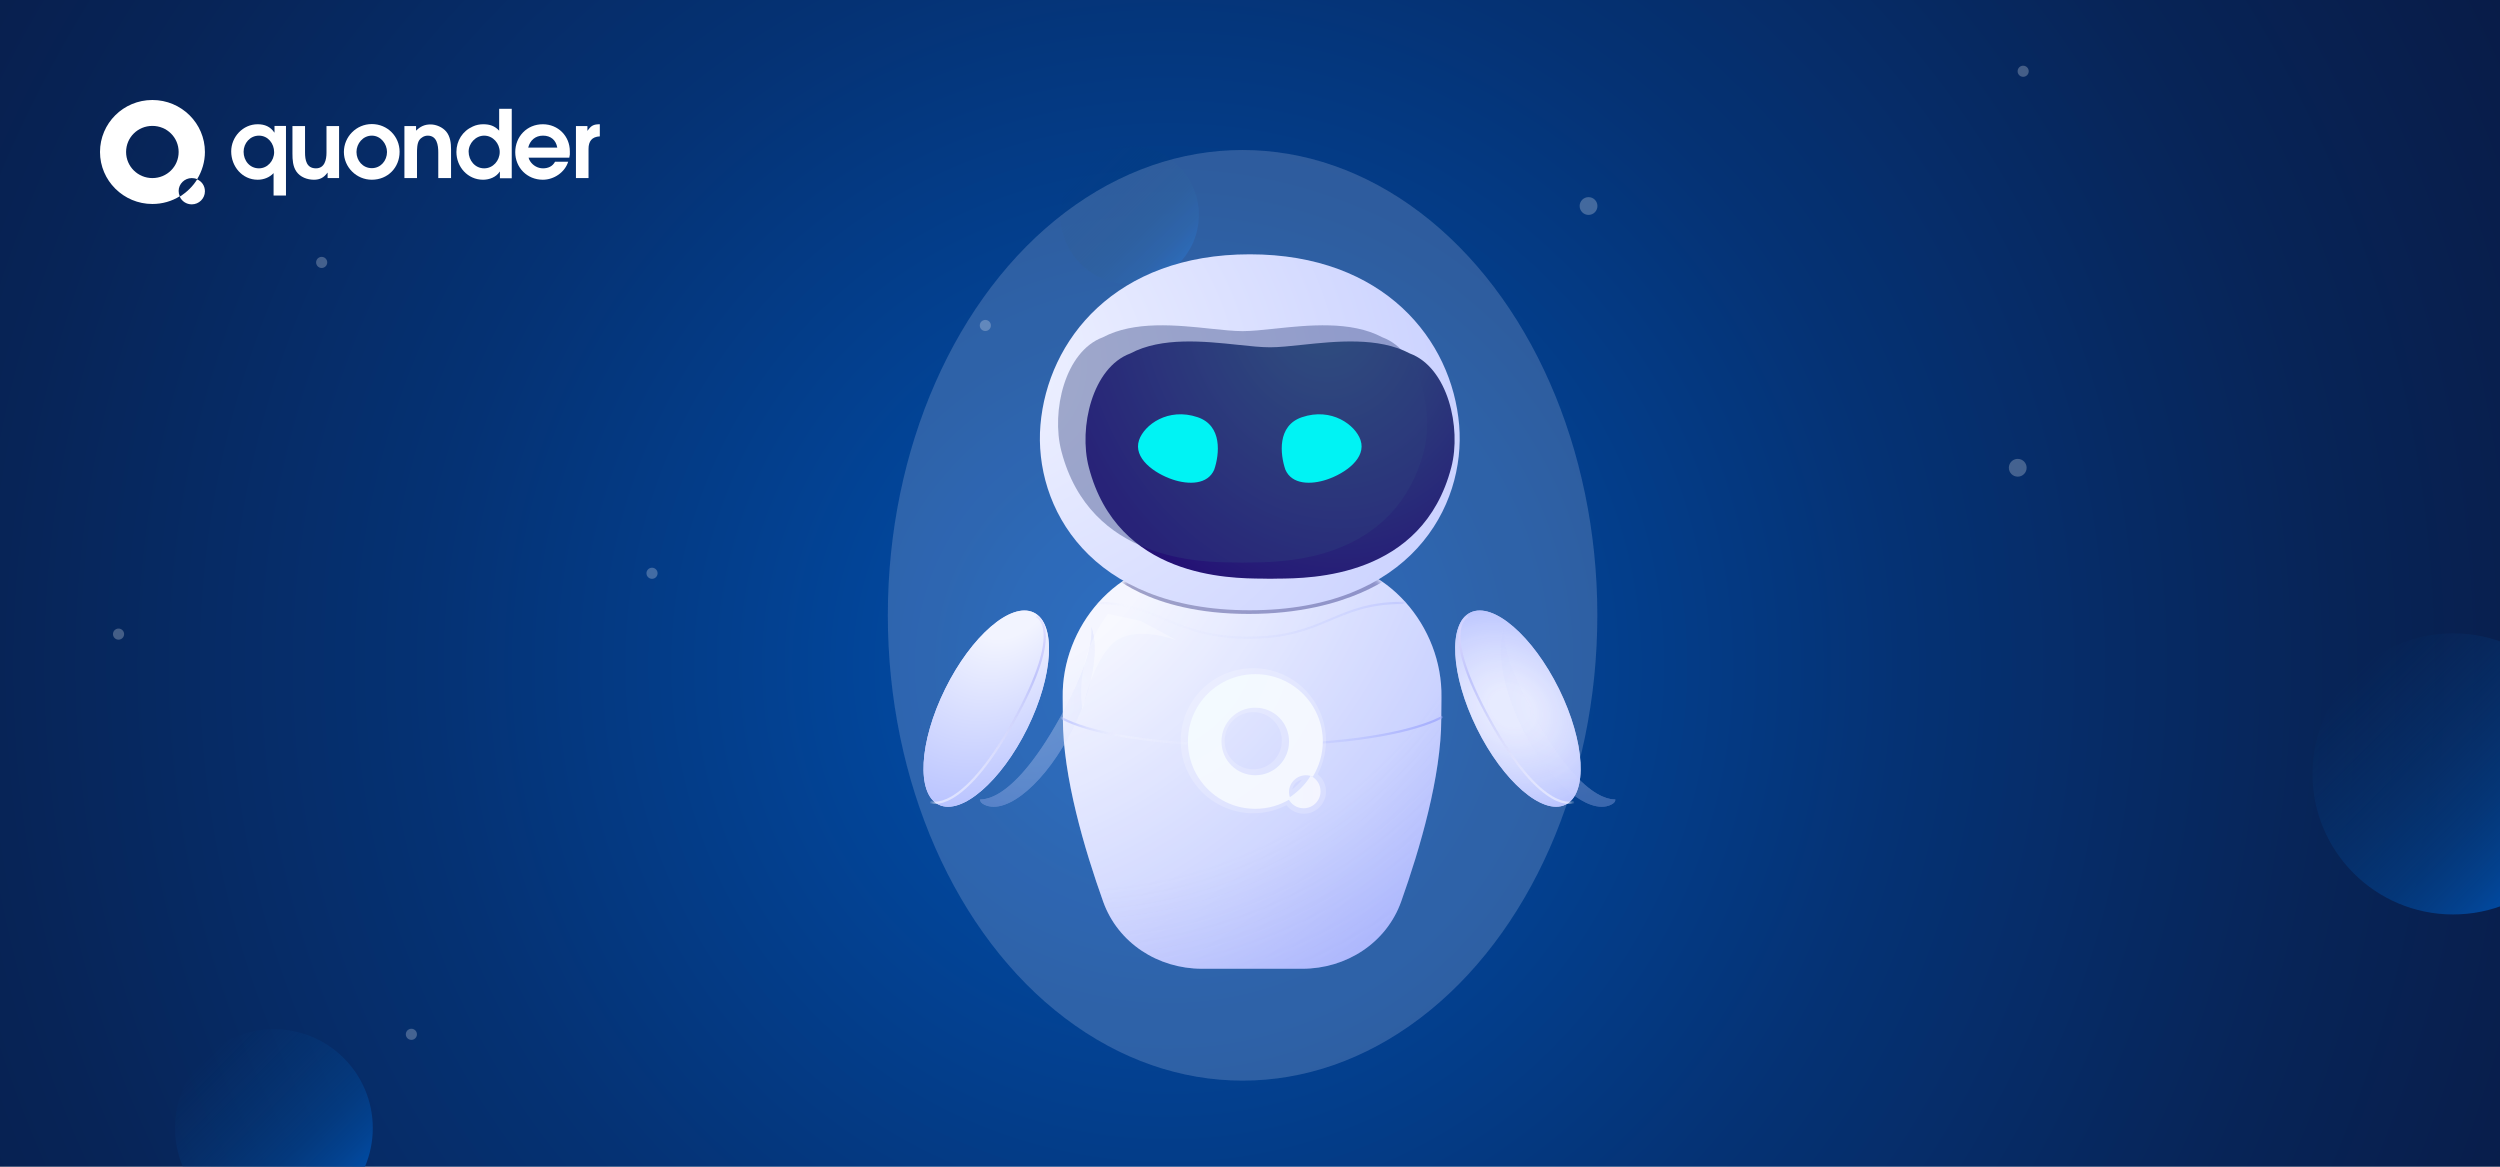 <svg width="600" height="280" viewBox="0 0 600 280" fill="none" xmlns="http://www.w3.org/2000/svg">
<g clip-path="url(#clip0_1232_50660)">
<rect width="600" height="280" fill="#C4C4C4"/>
<path d="M735 -295H-175V615H735V-295Z" fill="url(#paint0_radial_1232_50660)"/>
<path d="M588.734 219.468C607.365 219.468 622.468 204.365 622.468 185.734C622.468 167.103 607.365 152 588.734 152C570.103 152 555 167.103 555 185.734C555 204.365 570.103 219.468 588.734 219.468Z" fill="url(#paint1_linear_1232_50660)"/>
<path d="M65.734 294.468C78.842 294.468 89.468 283.842 89.468 270.734C89.468 257.626 78.842 247 65.734 247C52.626 247 42 257.626 42 270.734C42 283.842 52.626 294.468 65.734 294.468Z" fill="url(#paint2_linear_1232_50660)"/>
<g opacity="0.5">
<path opacity="0.5" d="M485.559 18.436C486.295 18.436 486.892 17.84 486.892 17.104C486.892 16.368 486.295 15.771 485.559 15.771C484.823 15.771 484.227 16.368 484.227 17.104C484.227 17.84 484.823 18.436 485.559 18.436Z" fill="white"/>
<path opacity="0.5" d="M77.2 64.314C77.936 64.314 78.533 63.717 78.533 62.981C78.533 62.245 77.936 61.648 77.2 61.648C76.464 61.648 75.867 62.245 75.867 62.981C75.867 63.717 76.464 64.314 77.2 64.314Z" fill="white"/>
<path opacity="0.5" d="M301.399 152.217C302.135 152.217 302.732 151.621 302.732 150.885C302.732 150.148 302.135 149.552 301.399 149.552C300.663 149.552 300.066 150.148 300.066 150.885C300.066 151.621 300.663 152.217 301.399 152.217Z" fill="white"/>
<path opacity="0.5" d="M98.731 249.569C99.467 249.569 100.064 248.972 100.064 248.236C100.064 247.5 99.467 246.903 98.731 246.903C97.995 246.903 97.398 247.5 97.398 248.236C97.398 248.972 97.995 249.569 98.731 249.569Z" fill="white"/>
<path opacity="0.5" d="M484.257 114.396C485.435 114.396 486.39 113.442 486.39 112.264C486.39 111.086 485.435 110.131 484.257 110.131C483.08 110.131 482.125 111.086 482.125 112.264C482.125 113.442 483.08 114.396 484.257 114.396Z" fill="white"/>
<path opacity="0.5" d="M156.485 138.919C157.221 138.919 157.818 138.322 157.818 137.586C157.818 136.85 157.221 136.253 156.485 136.253C155.749 136.253 155.152 136.85 155.152 137.586C155.152 138.322 155.749 138.919 156.485 138.919Z" fill="white"/>
<path opacity="0.5" d="M236.481 79.448C237.217 79.448 237.814 78.851 237.814 78.115C237.814 77.379 237.217 76.782 236.481 76.782C235.745 76.782 235.148 77.379 235.148 78.115C235.148 78.851 235.745 79.448 236.481 79.448Z" fill="white"/>
<path opacity="0.5" d="M28.45 153.521C29.186 153.521 29.783 152.924 29.783 152.188C29.783 151.452 29.186 150.855 28.45 150.855C27.714 150.855 27.117 151.452 27.117 152.188C27.117 152.924 27.714 153.521 28.45 153.521Z" fill="white"/>
<path opacity="0.5" d="M381.25 51.578C382.427 51.578 383.382 50.623 383.382 49.445C383.382 48.268 382.427 47.313 381.25 47.313C380.072 47.313 379.117 48.268 379.117 49.445C379.117 50.623 380.072 51.578 381.25 51.578Z" fill="white"/>
</g>
<path d="M271.104 68.193C280.28 68.193 287.719 60.755 287.719 51.578C287.719 42.402 280.28 34.963 271.104 34.963C261.927 34.963 254.488 42.402 254.488 51.578C254.488 60.755 261.927 68.193 271.104 68.193Z" fill="url(#paint3_linear_1232_50660)"/>
<g opacity="0.1" filter="url(#filter0_f_1232_50660)">
<ellipse cx="298.218" cy="147.677" rx="85.139" ry="111.673" fill="#EAECFF"/>
</g>
<g opacity="0.1" filter="url(#filter1_f_1232_50660)">
<ellipse cx="298.218" cy="147.677" rx="85.139" ry="111.673" fill="#EAECFF"/>
</g>
<g filter="url(#filter2_ii_1232_50660)">
<path fill-rule="evenodd" clip-rule="evenodd" d="M312.556 233.048H308.956H301.194H300.499H299.982H288.477C277.921 233.048 268.309 226.87 264.757 216.929C260.281 204.406 255.091 186.887 255.091 172.985C255.091 171.245 255.077 169.561 255.05 167.932C254.769 150.891 268.271 135.024 285.315 135.024H295.718C297.358 135.024 298.991 135.174 300.598 135.471C302.204 135.174 303.838 135.024 305.478 135.024H315.699C332.734 135.024 346.229 150.874 345.949 167.907C345.922 169.543 345.907 171.236 345.907 172.985C345.907 186.874 340.748 204.372 336.293 216.893C332.749 226.853 323.127 233.048 312.556 233.048Z" fill="url(#paint4_radial_1232_50660)"/>
<path fill-rule="evenodd" clip-rule="evenodd" d="M312.556 233.048H308.956H301.194H300.499H299.982H288.477C277.921 233.048 268.309 226.87 264.757 216.929C260.281 204.406 255.091 186.887 255.091 172.985C255.091 171.245 255.077 169.561 255.05 167.932C254.769 150.891 268.271 135.024 285.315 135.024H295.718C297.358 135.024 298.991 135.174 300.598 135.471C302.204 135.174 303.838 135.024 305.478 135.024H315.699C332.734 135.024 346.229 150.874 345.949 167.907C345.922 169.543 345.907 171.236 345.907 172.985C345.907 186.874 340.748 204.372 336.293 216.893C332.749 226.853 323.127 233.048 312.556 233.048Z" fill="url(#paint5_radial_1232_50660)" fill-opacity="0.2"/>
</g>
<g filter="url(#filter3_ii_1232_50660)">
<path d="M374.156 165.894C380.443 178.632 381.126 191.073 375.682 193.683C370.237 196.292 360.727 188.082 354.44 175.344C348.152 162.606 347.469 150.164 352.914 147.555C358.358 144.945 367.869 153.156 374.156 165.894Z" fill="#D4DAFF"/>
<path d="M374.156 165.894C380.443 178.632 381.126 191.073 375.682 193.683C370.237 196.292 360.727 188.082 354.44 175.344C348.152 162.606 347.469 150.164 352.914 147.555C358.358 144.945 367.869 153.156 374.156 165.894Z" fill="url(#paint6_radial_1232_50660)"/>
</g>
<g opacity="0.3" filter="url(#filter4_ii_1232_50660)">
<path fill-rule="evenodd" clip-rule="evenodd" d="M350.016 151.081C348.136 156.251 349.686 165.713 354.44 175.344C360.727 188.081 370.237 196.292 375.682 193.683C376.424 193.327 376.747 192.906 376.735 192.414C376.616 192.416 376.487 192.415 376.348 192.408C375.409 192.358 374.049 192.043 372.305 191.014C368.821 188.959 363.795 184.05 357.487 172.668C351.183 161.293 349.782 154.939 349.992 151.402C349.998 151.292 350.006 151.185 350.016 151.081Z" fill="#D4DAFF"/>
<path fill-rule="evenodd" clip-rule="evenodd" d="M350.016 151.081C348.136 156.251 349.686 165.713 354.44 175.344C360.727 188.081 370.237 196.292 375.682 193.683C376.424 193.327 376.747 192.906 376.735 192.414C376.616 192.416 376.487 192.415 376.348 192.408C375.409 192.358 374.049 192.043 372.305 191.014C368.821 188.959 363.795 184.05 357.487 172.668C351.183 161.293 349.782 154.939 349.992 151.402C349.998 151.292 350.006 151.185 350.016 151.081Z" fill="url(#paint7_radial_1232_50660)"/>
</g>
<mask id="mask0_1232_50660" style="mask-type:alpha" maskUnits="userSpaceOnUse" x="349" y="147" width="31" height="48">
<path d="M374.156 165.894C380.443 178.632 381.126 191.073 375.682 193.683C370.237 196.292 360.727 188.082 354.44 175.344C348.152 162.606 347.469 150.164 352.914 147.555C358.358 144.945 367.869 153.156 374.156 165.894Z" fill="#D4DAFF"/>
<path d="M374.156 165.894C380.443 178.632 381.126 191.073 375.682 193.683C370.237 196.292 360.727 188.082 354.44 175.344C348.152 162.606 347.469 150.164 352.914 147.555C358.358 144.945 367.869 153.156 374.156 165.894Z" fill="url(#paint8_radial_1232_50660)"/>
</mask>
<g mask="url(#mask0_1232_50660)">
<g filter="url(#filter5_i_1232_50660)">
<path d="M352.25 147.345C352.25 147.345 345.131 149.81 357.727 172.536C370.322 195.262 377.715 191.976 377.715 191.976" stroke="url(#paint9_linear_1232_50660)" stroke-width="0.548"/>
</g>
</g>
<g filter="url(#filter6_ii_1232_50660)">
<path d="M226.844 165.894C220.557 178.632 219.874 191.073 225.318 193.683C230.763 196.292 240.273 188.082 246.56 175.344C252.848 162.606 253.531 150.164 248.086 147.555C242.642 144.945 233.131 153.156 226.844 165.894Z" fill="#D4DAFF"/>
<path d="M226.844 165.894C220.557 178.632 219.874 191.073 225.318 193.683C230.763 196.292 240.273 188.082 246.56 175.344C252.848 162.606 253.531 150.164 248.086 147.555C242.642 144.945 233.131 153.156 226.844 165.894Z" fill="url(#paint10_radial_1232_50660)"/>
</g>
<g opacity="0.3" filter="url(#filter7_ii_1232_50660)">
<path fill-rule="evenodd" clip-rule="evenodd" d="M250.984 151.081C252.864 156.251 251.314 165.713 246.56 175.344C240.273 188.081 230.763 196.292 225.318 193.683C224.576 193.327 224.253 192.906 224.265 192.414C224.384 192.416 224.513 192.415 224.652 192.408C225.591 192.358 226.951 192.043 228.695 191.014C232.179 188.959 237.205 184.05 243.513 172.668C249.817 161.293 251.218 154.939 251.008 151.402C251.002 151.292 250.994 151.185 250.984 151.081Z" fill="#D4DAFF"/>
<path fill-rule="evenodd" clip-rule="evenodd" d="M250.984 151.081C252.864 156.251 251.314 165.713 246.56 175.344C240.273 188.081 230.763 196.292 225.318 193.683C224.576 193.327 224.253 192.906 224.265 192.414C224.384 192.416 224.513 192.415 224.652 192.408C225.591 192.358 226.951 192.043 228.695 191.014C232.179 188.959 237.205 184.05 243.513 172.668C249.817 161.293 251.218 154.939 251.008 151.402C251.002 151.292 250.994 151.185 250.984 151.081Z" fill="url(#paint11_radial_1232_50660)"/>
</g>
<mask id="mask1_1232_50660" style="mask-type:alpha" maskUnits="userSpaceOnUse" x="221" y="147" width="31" height="48">
<path d="M226.844 165.894C220.557 178.632 219.874 191.073 225.318 193.683C230.763 196.292 240.273 188.082 246.56 175.344C252.848 162.606 253.531 150.164 248.086 147.555C242.642 144.945 233.131 153.156 226.844 165.894Z" fill="#D4DAFF"/>
<path d="M226.844 165.894C220.557 178.632 219.874 191.073 225.318 193.683C230.763 196.292 240.273 188.082 246.56 175.344C252.848 162.606 253.531 150.164 248.086 147.555C242.642 144.945 233.131 153.156 226.844 165.894Z" fill="url(#paint12_radial_1232_50660)"/>
</mask>
<g mask="url(#mask1_1232_50660)">
<g filter="url(#filter8_i_1232_50660)">
<path d="M248.75 147.345C248.75 147.345 255.869 149.81 243.273 172.536C230.678 195.262 223.285 191.976 223.285 191.976" stroke="url(#paint13_linear_1232_50660)" stroke-width="0.548"/>
</g>
</g>
<mask id="mask2_1232_50660" style="mask-type:alpha" maskUnits="userSpaceOnUse" x="255" y="135" width="91" height="99">
<path fill-rule="evenodd" clip-rule="evenodd" d="M312.556 233.048H308.956H301.194H300.499H299.982H288.477C277.921 233.048 268.309 226.87 264.756 216.929C260.281 204.406 255.091 186.887 255.091 172.985C255.091 171.245 255.077 169.561 255.05 167.932C254.769 150.891 268.271 135.024 285.315 135.024H295.718C297.358 135.024 298.991 135.174 300.598 135.471C302.204 135.174 303.838 135.024 305.478 135.024H315.699C332.734 135.024 346.229 150.874 345.949 167.907C345.922 169.543 345.907 171.236 345.907 172.985C345.907 186.874 340.748 204.372 336.293 216.893C332.749 226.853 323.127 233.048 312.556 233.048Z" fill="url(#paint14_radial_1232_50660)"/>
<path fill-rule="evenodd" clip-rule="evenodd" d="M312.556 233.048H308.956H301.194H300.499H299.982H288.477C277.921 233.048 268.309 226.87 264.756 216.929C260.281 204.406 255.091 186.887 255.091 172.985C255.091 171.245 255.077 169.561 255.05 167.932C254.769 150.891 268.271 135.024 285.315 135.024H295.718C297.358 135.024 298.991 135.174 300.598 135.471C302.204 135.174 303.838 135.024 305.478 135.024H315.699C332.734 135.024 346.229 150.874 345.949 167.907C345.922 169.543 345.907 171.236 345.907 172.985C345.907 186.874 340.748 204.372 336.293 216.893C332.749 226.853 323.127 233.048 312.556 233.048Z" fill="url(#paint15_radial_1232_50660)" fill-opacity="0.2"/>
</mask>
<g mask="url(#mask2_1232_50660)">
<g opacity="0.3" filter="url(#filter9_f_1232_50660)">
<path d="M259.827 170.276C259.827 170.276 257.286 158.934 265.887 147.331L273.668 148.988L282.443 153.681C282.443 153.681 272.195 149.722 267.093 154.415C261.991 159.108 259.827 170.276 259.827 170.276Z" fill="white"/>
</g>
<g opacity="0.5" filter="url(#filter10_i_1232_50660)">
<path fill-rule="evenodd" clip-rule="evenodd" d="M346.387 140.958C346.387 140.958 346.387 140.958 346.237 140.729C346.086 140.5 346.086 140.5 346.086 140.5L346.086 140.5L346.081 140.503C346.077 140.506 346.07 140.51 346.061 140.516C346.042 140.528 346.013 140.546 345.972 140.57C345.891 140.618 345.765 140.689 345.591 140.781C345.244 140.964 344.704 141.228 343.941 141.546C342.415 142.181 339.999 143.033 336.452 143.885C320.409 143.873 317.744 152.229 299.689 152.229C281.634 152.229 277.773 143.886 263.476 143.886C260.067 143.034 257.789 142.183 256.368 141.548C255.657 141.231 255.161 140.968 254.844 140.786C254.686 140.695 254.572 140.624 254.499 140.576C254.463 140.553 254.437 140.535 254.42 140.523C254.412 140.518 254.406 140.513 254.403 140.511L254.399 140.508C254.399 140.508 254.399 140.508 254.237 140.729C254.075 140.949 254.075 140.95 254.075 140.95L254.076 140.95L254.078 140.952L254.085 140.957C254.09 140.961 254.098 140.966 254.109 140.974C254.13 140.988 254.16 141.009 254.201 141.035C254.282 141.088 254.404 141.164 254.571 141.26C254.904 141.452 255.418 141.724 256.144 142.048C257.598 142.697 259.907 143.558 263.343 144.417C277.693 144.431 281.601 152.777 299.689 152.777C317.777 152.777 320.487 144.418 336.58 144.418C340.153 143.559 342.597 142.699 344.152 142.051C344.929 141.727 345.484 141.456 345.847 141.265C346.028 141.17 346.161 141.094 346.25 141.042C346.295 141.015 346.328 140.995 346.351 140.981C346.362 140.974 346.371 140.968 346.377 140.964L346.384 140.96L346.386 140.958L346.387 140.958Z" fill="url(#paint16_linear_1232_50660)"/>
</g>
<g filter="url(#filter11_i_1232_50660)">
<path fill-rule="evenodd" clip-rule="evenodd" d="M291.189 177.877C277.969 177.441 269.154 176.018 263.475 174.598C260.066 173.746 257.788 172.895 256.367 172.26C255.656 171.943 255.16 171.68 254.843 171.498C254.685 171.407 254.571 171.336 254.499 171.288C254.462 171.265 254.436 171.247 254.42 171.235L254.402 171.223L254.398 171.22C254.398 171.22 254.398 171.22 254.236 171.441C254.074 171.661 254.074 171.662 254.074 171.662L254.075 171.662L254.077 171.664L254.084 171.669L254.108 171.686C254.129 171.7 254.159 171.721 254.2 171.747C254.281 171.8 254.403 171.876 254.57 171.972C254.904 172.164 255.417 172.436 256.144 172.76C257.597 173.409 259.906 174.27 263.342 175.129C269.068 176.561 277.929 177.988 291.189 178.425V177.877ZM310.903 178.321C322.776 177.792 331.037 176.462 336.58 175.13C340.152 174.271 342.596 173.411 344.151 172.763C344.928 172.439 345.483 172.168 345.846 171.977C346.027 171.882 346.16 171.806 346.249 171.754C346.294 171.727 346.327 171.707 346.35 171.693L346.376 171.676L346.383 171.672L346.385 171.67L346.386 171.67C346.386 171.67 346.386 171.67 346.236 171.441C346.085 171.212 346.086 171.212 346.086 171.212L346.085 171.212L346.081 171.215L346.06 171.228C346.041 171.24 346.012 171.258 345.971 171.282C345.89 171.33 345.764 171.401 345.591 171.493C345.243 171.676 344.703 171.94 343.94 172.258C342.415 172.893 339.998 173.745 336.452 174.597C330.951 175.919 322.733 177.244 310.903 177.773V178.321Z" fill="url(#paint17_linear_1232_50660)"/>
</g>
<g opacity="0.4" filter="url(#filter12_f_1232_50660)">
<path d="M269.286 133.929H331.167L335.274 137.214C335.274 137.214 324.048 147.345 299.679 147.345C275.31 147.345 266 137.214 266 137.214L269.286 133.929Z" fill="#1E2178"/>
</g>
</g>
<g opacity="0.2" filter="url(#filter13_f_1232_50660)">
<g filter="url(#filter14_i_1232_50660)">
<path d="M312.937 185.028C313.508 185.028 314.079 185.142 314.593 185.371C316.078 182.915 316.991 180.003 316.991 176.92C316.991 168.013 309.74 160.762 300.776 160.762C291.811 160.762 284.617 168.013 284.617 176.92C284.617 185.827 291.869 193.079 300.776 193.079C303.859 193.079 306.771 192.222 309.226 190.681C308.998 190.167 308.884 189.596 308.884 189.025C308.884 186.855 310.711 185.028 312.937 185.028ZM300.776 185.028C296.322 185.028 292.668 181.431 292.668 176.92C292.668 172.41 296.265 168.812 300.776 168.812C305.286 168.812 308.884 172.41 308.884 176.92C308.884 181.431 305.286 185.028 300.776 185.028Z" stroke="white" stroke-width="2.497" stroke-linecap="round" stroke-linejoin="round"/>
</g>
<g filter="url(#filter15_i_1232_50660)">
<path d="M314.594 185.428C313.28 187.597 311.396 189.425 309.227 190.795C309.855 192.222 311.282 193.193 312.938 193.193C315.165 193.193 316.992 191.366 316.992 189.139C316.992 187.426 316.021 186.056 314.594 185.428Z" stroke="white" stroke-width="2.497" stroke-linecap="round" stroke-linejoin="round"/>
</g>
</g>
<g filter="url(#filter16_d_1232_50660)">
<g filter="url(#filter17_i_1232_50660)">
<path d="M312.875 184.967C313.446 184.967 314.017 185.082 314.531 185.31C316.015 182.855 316.929 179.943 316.929 176.86C316.929 167.953 309.677 160.701 300.713 160.701C291.749 160.701 284.555 167.953 284.555 176.86C284.555 185.767 291.806 193.018 300.713 193.018C303.796 193.018 306.708 192.162 309.164 190.62C308.935 190.106 308.821 189.535 308.821 188.964C308.821 186.795 310.648 184.967 312.875 184.967ZM300.713 184.967C296.26 184.967 292.605 181.37 292.605 176.86C292.605 172.349 296.203 168.752 300.713 168.752C305.224 168.752 308.821 172.349 308.821 176.86C308.821 181.37 305.224 184.967 300.713 184.967Z" fill="url(#paint18_radial_1232_50660)"/>
</g>
<g filter="url(#filter18_i_1232_50660)">
<path d="M314.531 185.367C313.218 187.537 311.334 189.364 309.164 190.734C309.792 192.162 311.22 193.132 312.875 193.132C315.102 193.132 316.929 191.305 316.929 189.079C316.929 187.366 315.959 185.995 314.531 185.367Z" fill="url(#paint19_radial_1232_50660)"/>
</g>
</g>
<g filter="url(#filter19_i_1232_50660)">
<path fill-rule="evenodd" clip-rule="evenodd" d="M299.951 145.429C261.398 145.429 248.065 120.512 249.703 100.99C251.417 80.567 267.697 60 299.951 60L299.951 100.99L299.951 60C332.206 60 348.485 80.567 350.199 100.99C351.838 120.512 338.504 145.429 299.951 145.429Z" fill="url(#paint20_radial_1232_50660)"/>
</g>
<g filter="url(#filter20_iii_1232_50660)">
<path fill-rule="evenodd" clip-rule="evenodd" d="M292.216 78.883C295.131 79.193 297.765 79.472 299.889 79.472C302.012 79.472 304.646 79.193 307.561 78.883C315.648 78.026 325.898 76.938 333.425 80.949C342.553 84.325 345.865 98.752 343.39 108.262C336.488 134.775 309.703 134.942 301.614 134.992C300.871 134.997 300.286 135.001 299.889 135.024C299.491 135.001 298.906 134.997 298.163 134.992C290.074 134.942 263.289 134.775 256.388 108.262C253.912 98.752 257.224 84.325 266.353 80.949C273.879 76.938 284.13 78.026 292.216 78.883Z" fill="url(#paint21_radial_1232_50660)"/>
</g>
<g style="mix-blend-mode:hard-light" opacity="0.4" filter="url(#filter21_ii_1232_50660)">
<path fill-rule="evenodd" clip-rule="evenodd" d="M292.216 78.883C295.131 79.193 297.765 79.472 299.889 79.472C302.012 79.472 304.646 79.193 307.561 78.883C315.648 78.026 325.898 76.938 333.425 80.949C342.553 84.325 345.865 98.752 343.39 108.262C336.488 134.775 309.703 134.942 301.614 134.992C300.871 134.997 300.286 135.001 299.889 135.024C299.491 135.001 298.906 134.997 298.163 134.992C290.074 134.942 263.289 134.775 256.388 108.262C253.912 98.752 257.224 84.325 266.353 80.949C273.879 76.938 284.13 78.026 292.216 78.883Z" fill="#2D3F7D"/>
</g>
<g filter="url(#filter22_d_1232_50660)">
<path d="M308.48 112.694C310.029 116.336 314.638 116.38 318.477 115.082C322.885 113.592 327.989 109.944 326.53 105.63C325.294 101.978 319.578 97.727 312.469 100.13C306.47 102.159 307.244 109.042 308.48 112.694Z" fill="#00F3F4"/>
</g>
<g filter="url(#filter23_d_1232_50660)">
<path d="M291.423 112.694C289.874 116.336 285.264 116.38 281.425 115.082C277.017 113.592 271.914 109.944 273.373 105.63C274.608 101.978 280.325 97.727 287.434 100.13C293.432 102.159 292.658 109.042 291.423 112.694Z" fill="#00F3F4"/>
</g>
<g clip-path="url(#clip1_1232_50660)">
<path d="M65.659 46.927V41.548C64.681 42.606 63.26 43.136 61.839 43.136C58.109 43.136 55.488 39.917 55.488 36.345C55.488 32.862 58.286 29.82 61.839 29.82C63.527 29.82 64.903 30.393 65.836 31.804H65.881V30.217H68.634V46.927H65.659ZM62.15 32.553C60.018 32.553 58.464 34.361 58.464 36.434C58.464 38.55 59.929 40.402 62.15 40.402C64.237 40.402 65.792 38.55 65.792 36.522C65.792 34.45 64.326 32.553 62.15 32.553Z" fill="white"/>
<path d="M78.626 42.739V41.46H78.581C77.737 42.606 76.805 43.136 75.339 43.136C73.74 43.136 72.053 42.518 71.12 41.151C70.276 39.917 70.188 38.33 70.188 36.874V30.261H73.207V36.61C73.207 38.418 73.563 40.402 75.828 40.402C77.915 40.402 78.359 38.33 78.359 36.654V30.261H81.379V42.739H78.626Z" fill="white"/>
<path d="M89.241 43.135C85.555 43.135 82.535 40.137 82.535 36.477C82.535 32.818 85.511 29.775 89.241 29.775C92.972 29.775 95.903 32.73 95.903 36.433C95.903 40.225 93.061 43.135 89.241 43.135ZM89.241 32.553C87.109 32.553 85.555 34.449 85.555 36.477C85.555 38.55 87.065 40.357 89.241 40.357C91.373 40.357 92.883 38.55 92.883 36.477C92.883 34.537 91.373 32.553 89.241 32.553Z" fill="white"/>
<path d="M105.186 42.739V36.566C105.186 34.847 104.875 32.554 102.654 32.554C101.855 32.554 101.056 32.995 100.612 33.656C100.079 34.45 100.079 35.861 100.079 36.787V42.739H97.059V30.261H99.856V31.363C100.834 30.393 101.855 29.864 103.321 29.864C104.697 29.864 106.207 30.526 107.096 31.584C108.073 32.774 108.25 34.362 108.25 35.817V42.739H105.186Z" fill="white"/>
<path d="M119.976 42.739V41.196H119.931C119.088 42.518 117.444 43.136 115.934 43.136C112.248 43.136 109.539 40.049 109.539 36.478C109.539 33.788 111.005 31.451 113.492 30.349C114.247 29.996 115.091 29.82 115.979 29.82C117.533 29.82 118.732 30.217 119.798 31.363V26.116H122.818V42.783H119.976V42.739ZM116.201 32.554C114.158 32.554 112.47 34.406 112.47 36.39C112.47 38.462 113.98 40.402 116.201 40.402C118.333 40.402 119.931 38.55 119.931 36.478C119.931 34.45 118.333 32.554 116.201 32.554Z" fill="white"/>
<path d="M136.628 37.844H126.858C126.947 38.197 127.08 38.462 127.258 38.726C127.924 39.74 129.078 40.402 130.322 40.402C131.565 40.402 132.631 39.917 133.209 38.815H136.362C135.563 41.372 132.942 43.136 130.278 43.136C126.503 43.136 123.66 40.225 123.66 36.522C123.66 32.774 126.458 29.82 130.278 29.82C133.964 29.82 136.762 32.686 136.762 36.301C136.806 36.83 136.762 37.359 136.628 37.844ZM130.322 32.553C128.501 32.553 127.213 33.656 126.769 35.419H133.742C133.431 33.612 132.187 32.553 130.322 32.553Z" fill="white"/>
<path d="M141.247 35.728V42.739H138.227V30.261H140.98V31.363H141.024C141.868 30.128 142.49 29.82 143.956 29.82V32.73C142.046 32.818 141.247 33.92 141.247 35.728Z" fill="white"/>
<path d="M46.028 42.739C46.472 42.739 46.916 42.827 47.316 43.004C48.471 41.108 49.181 38.859 49.181 36.478C49.181 29.6 43.541 24 36.569 24C29.596 24 24 29.6 24 36.478C24 43.356 29.64 48.956 36.569 48.956C38.967 48.956 41.232 48.294 43.141 47.104C42.964 46.707 42.875 46.266 42.875 45.825C42.875 44.15 44.296 42.739 46.028 42.739ZM36.569 42.739C33.104 42.739 30.262 39.961 30.262 36.478C30.262 32.995 33.06 30.217 36.569 30.217C40.077 30.217 42.875 32.995 42.875 36.478C42.875 39.961 40.077 42.739 36.569 42.739Z" fill="white"/>
<path d="M47.315 43.048C46.294 44.724 44.828 46.135 43.141 47.193C43.629 48.295 44.739 49.045 46.027 49.045C47.759 49.045 49.181 47.634 49.181 45.914C49.181 44.592 48.426 43.533 47.315 43.048Z" fill="white"/>
</g>
</g>
<defs>
<filter id="filter0_f_1232_50660" x="160.472" y="-16.603" width="275.49" height="328.56" filterUnits="userSpaceOnUse" color-interpolation-filters="sRGB">
<feFlood flood-opacity="0" result="BackgroundImageFix"/>
<feBlend mode="normal" in="SourceGraphic" in2="BackgroundImageFix" result="shape"/>
<feGaussianBlur stdDeviation="26.303" result="effect1_foregroundBlur_1232_50660"/>
</filter>
<filter id="filter1_f_1232_50660" x="160.472" y="-16.603" width="275.49" height="328.56" filterUnits="userSpaceOnUse" color-interpolation-filters="sRGB">
<feFlood flood-opacity="0" result="BackgroundImageFix"/>
<feBlend mode="normal" in="SourceGraphic" in2="BackgroundImageFix" result="shape"/>
<feGaussianBlur stdDeviation="26.303" result="effect1_foregroundBlur_1232_50660"/>
</filter>
<filter id="filter2_ii_1232_50660" x="255.047" y="132.833" width="90.906" height="101.857" filterUnits="userSpaceOnUse" color-interpolation-filters="sRGB">
<feFlood flood-opacity="0" result="BackgroundImageFix"/>
<feBlend mode="normal" in="SourceGraphic" in2="BackgroundImageFix" result="shape"/>
<feColorMatrix in="SourceAlpha" type="matrix" values="0 0 0 0 0 0 0 0 0 0 0 0 0 0 0 0 0 0 127 0" result="hardAlpha"/>
<feOffset dy="-2.19"/>
<feGaussianBlur stdDeviation="4.381"/>
<feComposite in2="hardAlpha" operator="arithmetic" k2="-1" k3="1"/>
<feColorMatrix type="matrix" values="0 0 0 0 0.161 0 0 0 0 0.161 0 0 0 0 0.475 0 0 0 0.3 0"/>
<feBlend mode="color-burn" in2="shape" result="effect1_innerShadow_1232_50660"/>
<feColorMatrix in="SourceAlpha" type="matrix" values="0 0 0 0 0 0 0 0 0 0 0 0 0 0 0 0 0 0 127 0" result="hardAlpha"/>
<feOffset dy="1.643"/>
<feGaussianBlur stdDeviation="3.286"/>
<feComposite in2="hardAlpha" operator="arithmetic" k2="-1" k3="1"/>
<feColorMatrix type="matrix" values="0 0 0 0 0.24 0 0 0 0 0.228 0 0 0 0 0.817 0 0 0 0.2 0"/>
<feBlend mode="normal" in2="effect1_innerShadow_1232_50660" result="effect2_innerShadow_1232_50660"/>
</filter>
<filter id="filter3_ii_1232_50660" x="349.238" y="144.881" width="30.117" height="50.928" filterUnits="userSpaceOnUse" color-interpolation-filters="sRGB">
<feFlood flood-opacity="0" result="BackgroundImageFix"/>
<feBlend mode="normal" in="SourceGraphic" in2="BackgroundImageFix" result="shape"/>
<feColorMatrix in="SourceAlpha" type="matrix" values="0 0 0 0 0 0 0 0 0 0 0 0 0 0 0 0 0 0 127 0" result="hardAlpha"/>
<feOffset dy="-2.19"/>
<feGaussianBlur stdDeviation="4.381"/>
<feComposite in2="hardAlpha" operator="arithmetic" k2="-1" k3="1"/>
<feColorMatrix type="matrix" values="0 0 0 0 0.161 0 0 0 0 0.161 0 0 0 0 0.475 0 0 0 0.3 0"/>
<feBlend mode="color-burn" in2="shape" result="effect1_innerShadow_1232_50660"/>
<feColorMatrix in="SourceAlpha" type="matrix" values="0 0 0 0 0 0 0 0 0 0 0 0 0 0 0 0 0 0 127 0" result="hardAlpha"/>
<feOffset dy="1.643"/>
<feGaussianBlur stdDeviation="3.286"/>
<feComposite in2="hardAlpha" operator="arithmetic" k2="-1" k3="1"/>
<feColorMatrix type="matrix" values="0 0 0 0 0.24 0 0 0 0 0.228 0 0 0 0 0.817 0 0 0 0.2 0"/>
<feBlend mode="normal" in2="effect1_innerShadow_1232_50660" result="effect2_innerShadow_1232_50660"/>
</filter>
<filter id="filter4_ii_1232_50660" x="349.238" y="148.89" width="38.449" height="46.919" filterUnits="userSpaceOnUse" color-interpolation-filters="sRGB">
<feFlood flood-opacity="0" result="BackgroundImageFix"/>
<feBlend mode="normal" in="SourceGraphic" in2="BackgroundImageFix" result="shape"/>
<feColorMatrix in="SourceAlpha" type="matrix" values="0 0 0 0 0 0 0 0 0 0 0 0 0 0 0 0 0 0 127 0" result="hardAlpha"/>
<feOffset dx="10.952" dy="-2.19"/>
<feGaussianBlur stdDeviation="7.119"/>
<feComposite in2="hardAlpha" operator="arithmetic" k2="-1" k3="1"/>
<feColorMatrix type="matrix" values="0 0 0 0 0.144 0 0 0 0 0.144 0 0 0 0 0.567 0 0 0 0.3 0"/>
<feBlend mode="color-burn" in2="shape" result="effect1_innerShadow_1232_50660"/>
<feColorMatrix in="SourceAlpha" type="matrix" values="0 0 0 0 0 0 0 0 0 0 0 0 0 0 0 0 0 0 127 0" result="hardAlpha"/>
<feOffset dy="1.643"/>
<feGaussianBlur stdDeviation="3.286"/>
<feComposite in2="hardAlpha" operator="arithmetic" k2="-1" k3="1"/>
<feColorMatrix type="matrix" values="0 0 0 0 0.036 0 0 0 0 0.03 0 0 0 0 0.325 0 0 0 0.2 0"/>
<feBlend mode="normal" in2="effect1_innerShadow_1232_50660" result="effect2_innerShadow_1232_50660"/>
</filter>
<filter id="filter5_i_1232_50660" x="349.973" y="147.087" width="27.852" height="45.876" filterUnits="userSpaceOnUse" color-interpolation-filters="sRGB">
<feFlood flood-opacity="0" result="BackgroundImageFix"/>
<feBlend mode="normal" in="SourceGraphic" in2="BackgroundImageFix" result="shape"/>
<feColorMatrix in="SourceAlpha" type="matrix" values="0 0 0 0 0 0 0 0 0 0 0 0 0 0 0 0 0 0 127 0" result="hardAlpha"/>
<feOffset dy="0.548"/>
<feGaussianBlur stdDeviation="0.274"/>
<feComposite in2="hardAlpha" operator="arithmetic" k2="-1" k3="1"/>
<feColorMatrix type="matrix" values="0 0 0 0 0.608 0 0 0 0 0.635 0 0 0 0 0.984 0 0 0 1 0"/>
<feBlend mode="normal" in2="shape" result="effect1_innerShadow_1232_50660"/>
</filter>
<filter id="filter6_ii_1232_50660" x="221.645" y="144.881" width="30.117" height="50.928" filterUnits="userSpaceOnUse" color-interpolation-filters="sRGB">
<feFlood flood-opacity="0" result="BackgroundImageFix"/>
<feBlend mode="normal" in="SourceGraphic" in2="BackgroundImageFix" result="shape"/>
<feColorMatrix in="SourceAlpha" type="matrix" values="0 0 0 0 0 0 0 0 0 0 0 0 0 0 0 0 0 0 127 0" result="hardAlpha"/>
<feOffset dy="-2.19"/>
<feGaussianBlur stdDeviation="4.381"/>
<feComposite in2="hardAlpha" operator="arithmetic" k2="-1" k3="1"/>
<feColorMatrix type="matrix" values="0 0 0 0 0.161 0 0 0 0 0.161 0 0 0 0 0.475 0 0 0 0.3 0"/>
<feBlend mode="color-burn" in2="shape" result="effect1_innerShadow_1232_50660"/>
<feColorMatrix in="SourceAlpha" type="matrix" values="0 0 0 0 0 0 0 0 0 0 0 0 0 0 0 0 0 0 127 0" result="hardAlpha"/>
<feOffset dy="1.643"/>
<feGaussianBlur stdDeviation="3.286"/>
<feComposite in2="hardAlpha" operator="arithmetic" k2="-1" k3="1"/>
<feColorMatrix type="matrix" values="0 0 0 0 0.24 0 0 0 0 0.228 0 0 0 0 0.817 0 0 0 0.2 0"/>
<feBlend mode="normal" in2="effect1_innerShadow_1232_50660" result="effect2_innerShadow_1232_50660"/>
</filter>
<filter id="filter7_ii_1232_50660" x="224.266" y="148.89" width="38.449" height="46.919" filterUnits="userSpaceOnUse" color-interpolation-filters="sRGB">
<feFlood flood-opacity="0" result="BackgroundImageFix"/>
<feBlend mode="normal" in="SourceGraphic" in2="BackgroundImageFix" result="shape"/>
<feColorMatrix in="SourceAlpha" type="matrix" values="0 0 0 0 0 0 0 0 0 0 0 0 0 0 0 0 0 0 127 0" result="hardAlpha"/>
<feOffset dx="10.952" dy="-2.19"/>
<feGaussianBlur stdDeviation="7.119"/>
<feComposite in2="hardAlpha" operator="arithmetic" k2="-1" k3="1"/>
<feColorMatrix type="matrix" values="0 0 0 0 0.144 0 0 0 0 0.144 0 0 0 0 0.567 0 0 0 0.3 0"/>
<feBlend mode="color-burn" in2="shape" result="effect1_innerShadow_1232_50660"/>
<feColorMatrix in="SourceAlpha" type="matrix" values="0 0 0 0 0 0 0 0 0 0 0 0 0 0 0 0 0 0 127 0" result="hardAlpha"/>
<feOffset dy="1.643"/>
<feGaussianBlur stdDeviation="3.286"/>
<feComposite in2="hardAlpha" operator="arithmetic" k2="-1" k3="1"/>
<feColorMatrix type="matrix" values="0 0 0 0 0.036 0 0 0 0 0.03 0 0 0 0 0.325 0 0 0 0.2 0"/>
<feBlend mode="normal" in2="effect1_innerShadow_1232_50660" result="effect2_innerShadow_1232_50660"/>
</filter>
<filter id="filter8_i_1232_50660" x="223.176" y="147.087" width="27.852" height="45.876" filterUnits="userSpaceOnUse" color-interpolation-filters="sRGB">
<feFlood flood-opacity="0" result="BackgroundImageFix"/>
<feBlend mode="normal" in="SourceGraphic" in2="BackgroundImageFix" result="shape"/>
<feColorMatrix in="SourceAlpha" type="matrix" values="0 0 0 0 0 0 0 0 0 0 0 0 0 0 0 0 0 0 127 0" result="hardAlpha"/>
<feOffset dy="0.548"/>
<feGaussianBlur stdDeviation="0.274"/>
<feComposite in2="hardAlpha" operator="arithmetic" k2="-1" k3="1"/>
<feColorMatrix type="matrix" values="0 0 0 0 0.608 0 0 0 0 0.635 0 0 0 0 0.984 0 0 0 1 0"/>
<feBlend mode="normal" in2="shape" result="effect1_innerShadow_1232_50660"/>
</filter>
<filter id="filter9_f_1232_50660" x="258.381" y="146.236" width="25.155" height="25.136" filterUnits="userSpaceOnUse" color-interpolation-filters="sRGB">
<feFlood flood-opacity="0" result="BackgroundImageFix"/>
<feBlend mode="normal" in="SourceGraphic" in2="BackgroundImageFix" result="shape"/>
<feGaussianBlur stdDeviation="0.548" result="effect1_foregroundBlur_1232_50660"/>
</filter>
<filter id="filter10_i_1232_50660" x="254.074" y="140.5" width="92.312" height="12.824" filterUnits="userSpaceOnUse" color-interpolation-filters="sRGB">
<feFlood flood-opacity="0" result="BackgroundImageFix"/>
<feBlend mode="normal" in="SourceGraphic" in2="BackgroundImageFix" result="shape"/>
<feColorMatrix in="SourceAlpha" type="matrix" values="0 0 0 0 0 0 0 0 0 0 0 0 0 0 0 0 0 0 127 0" result="hardAlpha"/>
<feOffset dy="0.548"/>
<feGaussianBlur stdDeviation="0.274"/>
<feComposite in2="hardAlpha" operator="arithmetic" k2="-1" k3="1"/>
<feColorMatrix type="matrix" values="0 0 0 0 0.838 0 0 0 0 0.851 0 0 0 0 1 0 0 0 1 0"/>
<feBlend mode="normal" in2="shape" result="effect1_innerShadow_1232_50660"/>
</filter>
<filter id="filter11_i_1232_50660" x="254.074" y="171.212" width="92.312" height="7.761" filterUnits="userSpaceOnUse" color-interpolation-filters="sRGB">
<feFlood flood-opacity="0" result="BackgroundImageFix"/>
<feBlend mode="normal" in="SourceGraphic" in2="BackgroundImageFix" result="shape"/>
<feColorMatrix in="SourceAlpha" type="matrix" values="0 0 0 0 0 0 0 0 0 0 0 0 0 0 0 0 0 0 127 0" result="hardAlpha"/>
<feOffset dy="0.548"/>
<feGaussianBlur stdDeviation="0.274"/>
<feComposite in2="hardAlpha" operator="arithmetic" k2="-1" k3="1"/>
<feColorMatrix type="matrix" values="0 0 0 0 0.838 0 0 0 0 0.851 0 0 0 0 1 0 0 0 1 0"/>
<feBlend mode="normal" in2="shape" result="effect1_innerShadow_1232_50660"/>
</filter>
<filter id="filter12_f_1232_50660" x="263.81" y="131.738" width="73.654" height="17.797" filterUnits="userSpaceOnUse" color-interpolation-filters="sRGB">
<feFlood flood-opacity="0" result="BackgroundImageFix"/>
<feBlend mode="normal" in="SourceGraphic" in2="BackgroundImageFix" result="shape"/>
<feGaussianBlur stdDeviation="1.095" result="effect1_foregroundBlur_1232_50660"/>
</filter>
<filter id="filter13_f_1232_50660" x="282.535" y="158.681" width="36.54" height="36.593" filterUnits="userSpaceOnUse" color-interpolation-filters="sRGB">
<feFlood flood-opacity="0" result="BackgroundImageFix"/>
<feBlend mode="normal" in="SourceGraphic" in2="BackgroundImageFix" result="shape"/>
<feGaussianBlur stdDeviation="0.416" result="effect1_foregroundBlur_1232_50660"/>
</filter>
<filter id="filter14_i_1232_50660" x="283.367" y="159.513" width="34.871" height="35.666" filterUnits="userSpaceOnUse" color-interpolation-filters="sRGB">
<feFlood flood-opacity="0" result="BackgroundImageFix"/>
<feBlend mode="normal" in="SourceGraphic" in2="BackgroundImageFix" result="shape"/>
<feColorMatrix in="SourceAlpha" type="matrix" values="0 0 0 0 0 0 0 0 0 0 0 0 0 0 0 0 0 0 127 0" result="hardAlpha"/>
<feOffset dy="0.852"/>
<feGaussianBlur stdDeviation="0.426"/>
<feComposite in2="hardAlpha" operator="arithmetic" k2="-1" k3="1"/>
<feColorMatrix type="matrix" values="0 0 0 0 0 0 0 0 0 0 0 0 0 0 0 0 0 0 0.25 0"/>
<feBlend mode="normal" in2="shape" result="effect1_innerShadow_1232_50660"/>
</filter>
<filter id="filter15_i_1232_50660" x="307.977" y="184.179" width="10.266" height="11.115" filterUnits="userSpaceOnUse" color-interpolation-filters="sRGB">
<feFlood flood-opacity="0" result="BackgroundImageFix"/>
<feBlend mode="normal" in="SourceGraphic" in2="BackgroundImageFix" result="shape"/>
<feColorMatrix in="SourceAlpha" type="matrix" values="0 0 0 0 0 0 0 0 0 0 0 0 0 0 0 0 0 0 127 0" result="hardAlpha"/>
<feOffset dy="0.852"/>
<feGaussianBlur stdDeviation="0.426"/>
<feComposite in2="hardAlpha" operator="arithmetic" k2="-1" k3="1"/>
<feColorMatrix type="matrix" values="0 0 0 0 0 0 0 0 0 0 0 0 0 0 0 0 0 0 0.1 0"/>
<feBlend mode="normal" in2="shape" result="effect1_innerShadow_1232_50660"/>
</filter>
<filter id="filter16_d_1232_50660" x="267.031" y="143.177" width="67.423" height="67.479" filterUnits="userSpaceOnUse" color-interpolation-filters="sRGB">
<feFlood flood-opacity="0" result="BackgroundImageFix"/>
<feColorMatrix in="SourceAlpha" type="matrix" values="0 0 0 0 0 0 0 0 0 0 0 0 0 0 0 0 0 0 127 0" result="hardAlpha"/>
<feOffset/>
<feGaussianBlur stdDeviation="8.762"/>
<feComposite in2="hardAlpha" operator="out"/>
<feColorMatrix type="matrix" values="0 0 0 0 1 0 0 0 0 1 0 0 0 0 1 0 0 0 0.25 0"/>
<feBlend mode="normal" in2="BackgroundImageFix" result="effect1_dropShadow_1232_50660"/>
<feBlend mode="normal" in="SourceGraphic" in2="effect1_dropShadow_1232_50660" result="shape"/>
</filter>
<filter id="filter17_i_1232_50660" x="284.555" y="160.701" width="32.375" height="32.317" filterUnits="userSpaceOnUse" color-interpolation-filters="sRGB">
<feFlood flood-opacity="0" result="BackgroundImageFix"/>
<feBlend mode="normal" in="SourceGraphic" in2="BackgroundImageFix" result="shape"/>
<feColorMatrix in="SourceAlpha" type="matrix" values="0 0 0 0 0 0 0 0 0 0 0 0 0 0 0 0 0 0 127 0" result="hardAlpha"/>
<feOffset dx="0.548" dy="1.095"/>
<feComposite in2="hardAlpha" operator="arithmetic" k2="-1" k3="1"/>
<feColorMatrix type="matrix" values="0 0 0 0 0 0 0 0 0 0 0 0 0 0 0 0 0 0 0.02 0"/>
<feBlend mode="normal" in2="shape" result="effect1_innerShadow_1232_50660"/>
</filter>
<filter id="filter18_i_1232_50660" x="309.164" y="185.367" width="7.766" height="8.617" filterUnits="userSpaceOnUse" color-interpolation-filters="sRGB">
<feFlood flood-opacity="0" result="BackgroundImageFix"/>
<feBlend mode="normal" in="SourceGraphic" in2="BackgroundImageFix" result="shape"/>
<feColorMatrix in="SourceAlpha" type="matrix" values="0 0 0 0 0 0 0 0 0 0 0 0 0 0 0 0 0 0 127 0" result="hardAlpha"/>
<feOffset dy="0.852"/>
<feGaussianBlur stdDeviation="0.426"/>
<feComposite in2="hardAlpha" operator="arithmetic" k2="-1" k3="1"/>
<feColorMatrix type="matrix" values="0 0 0 0 0 0 0 0 0 0 0 0 0 0 0 0 0 0 0.02 0"/>
<feBlend mode="normal" in2="shape" result="effect1_innerShadow_1232_50660"/>
</filter>
<filter id="filter19_i_1232_50660" x="249.57" y="60" width="100.762" height="86.462" filterUnits="userSpaceOnUse" color-interpolation-filters="sRGB">
<feFlood flood-opacity="0" result="BackgroundImageFix"/>
<feBlend mode="normal" in="SourceGraphic" in2="BackgroundImageFix" result="shape"/>
<feColorMatrix in="SourceAlpha" type="matrix" values="0 0 0 0 0 0 0 0 0 0 0 0 0 0 0 0 0 0 127 0" result="hardAlpha"/>
<feOffset dy="1.033"/>
<feGaussianBlur stdDeviation="0.689"/>
<feComposite in2="hardAlpha" operator="arithmetic" k2="-1" k3="1"/>
<feColorMatrix type="matrix" values="0 0 0 0 0.24 0 0 0 0 0.228 0 0 0 0 0.817 0 0 0 0.2 0"/>
<feBlend mode="normal" in2="shape" result="effect1_innerShadow_1232_50660"/>
</filter>
<filter id="filter20_iii_1232_50660" x="255.594" y="78.071" width="90.78" height="59.143" filterUnits="userSpaceOnUse" color-interpolation-filters="sRGB">
<feFlood flood-opacity="0" result="BackgroundImageFix"/>
<feBlend mode="normal" in="SourceGraphic" in2="BackgroundImageFix" result="shape"/>
<feColorMatrix in="SourceAlpha" type="matrix" values="0 0 0 0 0 0 0 0 0 0 0 0 0 0 0 0 0 0 127 0" result="hardAlpha"/>
<feOffset dx="0.38" dy="1.141"/>
<feComposite in2="hardAlpha" operator="arithmetic" k2="-1" k3="1"/>
<feColorMatrix type="matrix" values="0 0 0 0 0.696 0 0 0 0 0.735 0 0 0 0 1 0 0 0 1 0"/>
<feBlend mode="normal" in2="shape" result="effect1_innerShadow_1232_50660"/>
<feColorMatrix in="SourceAlpha" type="matrix" values="0 0 0 0 0 0 0 0 0 0 0 0 0 0 0 0 0 0 127 0" result="hardAlpha"/>
<feOffset dx="4.381" dy="3.833"/>
<feGaussianBlur stdDeviation="1.095"/>
<feComposite in2="hardAlpha" operator="arithmetic" k2="-1" k3="1"/>
<feColorMatrix type="matrix" values="0 0 0 0 0 0 0 0 0 0 0 0 0 0 0 0 0 0 0.2 0"/>
<feBlend mode="normal" in2="effect1_innerShadow_1232_50660" result="effect2_innerShadow_1232_50660"/>
<feColorMatrix in="SourceAlpha" type="matrix" values="0 0 0 0 0 0 0 0 0 0 0 0 0 0 0 0 0 0 127 0" result="hardAlpha"/>
<feOffset dx="0.164" dy="-1.095"/>
<feComposite in2="hardAlpha" operator="arithmetic" k2="-1" k3="1"/>
<feColorMatrix type="matrix" values="0 0 0 0 0.954 0 0 0 0 0.954 0 0 0 0 0.954 0 0 0 0.25 0"/>
<feBlend mode="color-dodge" in2="effect2_innerShadow_1232_50660" result="effect3_innerShadow_1232_50660"/>
</filter>
<filter id="filter21_ii_1232_50660" x="254.761" y="77.239" width="89.422" height="58.606" filterUnits="userSpaceOnUse" color-interpolation-filters="sRGB">
<feFlood flood-opacity="0" result="BackgroundImageFix"/>
<feBlend mode="normal" in="SourceGraphic" in2="BackgroundImageFix" result="shape"/>
<feColorMatrix in="SourceAlpha" type="matrix" values="0 0 0 0 0 0 0 0 0 0 0 0 0 0 0 0 0 0 127 0" result="hardAlpha"/>
<feOffset dx="-0.832" dy="1.665"/>
<feGaussianBlur stdDeviation="0.411"/>
<feComposite in2="hardAlpha" operator="arithmetic" k2="-1" k3="1"/>
<feColorMatrix type="matrix" values="0 0 0 0 1 0 0 0 0 1 0 0 0 0 1 0 0 0 0.5 0"/>
<feBlend mode="normal" in2="shape" result="effect1_innerShadow_1232_50660"/>
<feColorMatrix in="SourceAlpha" type="matrix" values="0 0 0 0 0 0 0 0 0 0 0 0 0 0 0 0 0 0 127 0" result="hardAlpha"/>
<feOffset dx="-0.832" dy="-1.665"/>
<feGaussianBlur stdDeviation="0.416"/>
<feComposite in2="hardAlpha" operator="arithmetic" k2="-1" k3="1"/>
<feColorMatrix type="matrix" values="0 0 0 0 1 0 0 0 0 1 0 0 0 0 1 0 0 0 0.4 0"/>
<feBlend mode="normal" in2="effect1_innerShadow_1232_50660" result="effect2_innerShadow_1232_50660"/>
</filter>
<filter id="filter22_d_1232_50660" x="296.196" y="88.007" width="42.011" height="39.272" filterUnits="userSpaceOnUse" color-interpolation-filters="sRGB">
<feFlood flood-opacity="0" result="BackgroundImageFix"/>
<feColorMatrix in="SourceAlpha" type="matrix" values="0 0 0 0 0 0 0 0 0 0 0 0 0 0 0 0 0 0 127 0" result="hardAlpha"/>
<feMorphology radius="1.269" operator="dilate" in="SourceAlpha" result="effect1_dropShadow_1232_50660"/>
<feOffset/>
<feGaussianBlur stdDeviation="5.076"/>
<feComposite in2="hardAlpha" operator="out"/>
<feColorMatrix type="matrix" values="0 0 0 0 0 0 0 0 0 0.953 0 0 0 0 0.957 0 0 0 1 0"/>
<feBlend mode="normal" in2="BackgroundImageFix" result="effect1_dropShadow_1232_50660"/>
<feBlend mode="normal" in="SourceGraphic" in2="effect1_dropShadow_1232_50660" result="shape"/>
</filter>
<filter id="filter23_d_1232_50660" x="261.696" y="88.007" width="42.011" height="39.272" filterUnits="userSpaceOnUse" color-interpolation-filters="sRGB">
<feFlood flood-opacity="0" result="BackgroundImageFix"/>
<feColorMatrix in="SourceAlpha" type="matrix" values="0 0 0 0 0 0 0 0 0 0 0 0 0 0 0 0 0 0 127 0" result="hardAlpha"/>
<feMorphology radius="1.269" operator="dilate" in="SourceAlpha" result="effect1_dropShadow_1232_50660"/>
<feOffset/>
<feGaussianBlur stdDeviation="5.076"/>
<feComposite in2="hardAlpha" operator="out"/>
<feColorMatrix type="matrix" values="0 0 0 0 0 0 0 0 0 0.953 0 0 0 0 0.957 0 0 0 1 0"/>
<feBlend mode="normal" in2="BackgroundImageFix" result="effect1_dropShadow_1232_50660"/>
<feBlend mode="normal" in="SourceGraphic" in2="effect1_dropShadow_1232_50660" result="shape"/>
</filter>
<radialGradient id="paint0_radial_1232_50660" cx="0" cy="0" r="1" gradientUnits="userSpaceOnUse" gradientTransform="translate(280 160) scale(590.545)">
<stop stop-color="#0054B8"/>
<stop offset="0.125" stop-color="#024599"/>
<stop offset="0.303" stop-color="#053274"/>
<stop offset="0.482" stop-color="#072457"/>
<stop offset="0.658" stop-color="#091943"/>
<stop offset="0.832" stop-color="#0A1336"/>
<stop offset="1" stop-color="#0A1132"/>
</radialGradient>
<linearGradient id="paint1_linear_1232_50660" x1="612.567" y1="209.578" x2="564.877" y2="161.888" gradientUnits="userSpaceOnUse">
<stop stop-color="#014DA8"/>
<stop offset="0.139" stop-color="#024799" stop-opacity="0.861"/>
<stop offset="0.342" stop-color="#03418B" stop-opacity="0.658"/>
<stop offset="0.589" stop-color="#043E83" stop-opacity="0.411"/>
<stop offset="1" stop-color="#043D80" stop-opacity="0"/>
</linearGradient>
<linearGradient id="paint2_linear_1232_50660" x1="82.502" y1="287.51" x2="48.949" y2="253.957" gradientUnits="userSpaceOnUse">
<stop stop-color="#014DA8"/>
<stop offset="0.139" stop-color="#024799" stop-opacity="0.861"/>
<stop offset="0.342" stop-color="#03418B" stop-opacity="0.658"/>
<stop offset="0.589" stop-color="#043E83" stop-opacity="0.411"/>
<stop offset="1" stop-color="#043D80" stop-opacity="0"/>
</linearGradient>
<linearGradient id="paint3_linear_1232_50660" x1="282.868" y1="63.345" x2="259.357" y2="39.834" gradientUnits="userSpaceOnUse">
<stop stop-color="#014DA8"/>
<stop offset="0.139" stop-color="#024799" stop-opacity="0.861"/>
<stop offset="0.342" stop-color="#03418B" stop-opacity="0.658"/>
<stop offset="0.589" stop-color="#043E83" stop-opacity="0.411"/>
<stop offset="1" stop-color="#043D80" stop-opacity="0"/>
</linearGradient>
<radialGradient id="paint4_radial_1232_50660" cx="0" cy="0" r="1" gradientUnits="userSpaceOnUse" gradientTransform="translate(242.383 126.444) rotate(46.973) scale(243.994 296.791)">
<stop offset="0.14" stop-color="#F2F4FF"/>
<stop offset="1" stop-color="#5B73FF"/>
</radialGradient>
<radialGradient id="paint5_radial_1232_50660" cx="0" cy="0" r="1" gradientUnits="userSpaceOnUse" gradientTransform="translate(254.753 102.783) rotate(55.709) scale(201.731 198.954)">
<stop offset="0.551" stop-color="white"/>
<stop offset="1" stop-color="#3D3AD0" stop-opacity="0.2"/>
</radialGradient>
<radialGradient id="paint6_radial_1232_50660" cx="0" cy="0" r="1" gradientUnits="userSpaceOnUse" gradientTransform="translate(362.381 170.619) rotate(35.417) scale(45.357 36.957)">
<stop offset="0.106" stop-color="#F2F4FF" stop-opacity="0.65"/>
<stop offset="1" stop-color="#8A9BFF"/>
</radialGradient>
<radialGradient id="paint7_radial_1232_50660" cx="0" cy="0" r="1" gradientUnits="userSpaceOnUse" gradientTransform="translate(362.381 170.619) rotate(35.417) scale(45.357 36.957)">
<stop offset="0.106" stop-color="#F2F4FF" stop-opacity="0.65"/>
<stop offset="1" stop-color="#8A9BFF"/>
</radialGradient>
<radialGradient id="paint8_radial_1232_50660" cx="0" cy="0" r="1" gradientUnits="userSpaceOnUse" gradientTransform="translate(362.381 170.619) rotate(35.417) scale(45.357 36.957)">
<stop offset="0.106" stop-color="#F2F4FF" stop-opacity="0.65"/>
<stop offset="1" stop-color="#8A9BFF"/>
</radialGradient>
<linearGradient id="paint9_linear_1232_50660" x1="353.346" y1="147.893" x2="376.072" y2="193.345" gradientUnits="userSpaceOnUse">
<stop offset="0.016" stop-color="#D9D7FF"/>
<stop offset="0.247" stop-color="#BFC4FB"/>
<stop offset="1" stop-color="#F9F9FF" stop-opacity="0.57"/>
</linearGradient>
<radialGradient id="paint10_radial_1232_50660" cx="0" cy="0" r="1" gradientUnits="userSpaceOnUse" gradientTransform="translate(243.821 137.488) rotate(114.889) scale(96.288 62.653)">
<stop offset="0.179" stop-color="#F2F4FF"/>
<stop offset="1" stop-color="#8A9BFF"/>
</radialGradient>
<radialGradient id="paint11_radial_1232_50660" cx="0" cy="0" r="1" gradientUnits="userSpaceOnUse" gradientTransform="translate(238.619 170.619) rotate(144.583) scale(45.357 36.957)">
<stop offset="0.106" stop-color="#F2F4FF" stop-opacity="0.65"/>
<stop offset="1" stop-color="#8A9BFF"/>
</radialGradient>
<radialGradient id="paint12_radial_1232_50660" cx="0" cy="0" r="1" gradientUnits="userSpaceOnUse" gradientTransform="translate(213.702 160.488) rotate(21.848) scale(62.54 50.957)">
<stop offset="0.112" stop-color="#F2F4FF" stop-opacity="0.65"/>
<stop offset="1" stop-color="#8A9BFF"/>
</radialGradient>
<linearGradient id="paint13_linear_1232_50660" x1="247.654" y1="147.893" x2="224.928" y2="193.345" gradientUnits="userSpaceOnUse">
<stop offset="0.016" stop-color="#D9D7FF"/>
<stop offset="0.247" stop-color="#BFC4FB"/>
<stop offset="1" stop-color="#F9F9FF" stop-opacity="0.57"/>
</linearGradient>
<radialGradient id="paint14_radial_1232_50660" cx="0" cy="0" r="1" gradientUnits="userSpaceOnUse" gradientTransform="translate(242.383 126.444) rotate(46.973) scale(243.994 296.791)">
<stop offset="0.14" stop-color="#F2F4FF"/>
<stop offset="1" stop-color="#5B73FF"/>
</radialGradient>
<radialGradient id="paint15_radial_1232_50660" cx="0" cy="0" r="1" gradientUnits="userSpaceOnUse" gradientTransform="translate(254.753 102.783) rotate(55.709) scale(201.731 198.954)">
<stop offset="0.551" stop-color="white"/>
<stop offset="1" stop-color="#3D3AD0" stop-opacity="0.2"/>
</radialGradient>
<linearGradient id="paint16_linear_1232_50660" x1="250.665" y1="140.455" x2="345.677" y2="140.455" gradientUnits="userSpaceOnUse">
<stop offset="0.062" stop-color="#C8CEFF"/>
<stop offset="0.203" stop-color="#F2F4FF" stop-opacity="0.38"/>
<stop offset="0.787" stop-color="#C1C9FF"/>
<stop offset="1" stop-color="#A5AEFD"/>
</linearGradient>
<linearGradient id="paint17_linear_1232_50660" x1="250.665" y1="171.167" x2="345.677" y2="171.167" gradientUnits="userSpaceOnUse">
<stop offset="0.062" stop-color="#C8CEFF"/>
<stop offset="0.203" stop-color="#F2F4FF" stop-opacity="0.38"/>
<stop offset="0.787" stop-color="#C1C9FF"/>
<stop offset="1" stop-color="#A5AEFD"/>
</linearGradient>
<radialGradient id="paint18_radial_1232_50660" cx="0" cy="0" r="1" gradientUnits="userSpaceOnUse" gradientTransform="translate(270.929 150.083) rotate(48.417) scale(69.721 69.618)">
<stop stop-color="#F3FDFF"/>
<stop offset="1" stop-color="#F4F5FF"/>
</radialGradient>
<radialGradient id="paint19_radial_1232_50660" cx="0" cy="0" r="1" gradientUnits="userSpaceOnUse" gradientTransform="translate(261.072 189.238) rotate(6.234) scale(56.255 56.164)">
<stop stop-color="#E7FBFF"/>
<stop offset="1" stop-color="#F4F5FF"/>
</radialGradient>
<radialGradient id="paint20_radial_1232_50660" cx="0" cy="0" r="1" gradientUnits="userSpaceOnUse" gradientTransform="translate(226.844 81.631) rotate(23.39) scale(225.534 181.093)">
<stop stop-color="#F3F5FF"/>
<stop offset="0.867" stop-color="#B6C0FF"/>
</radialGradient>
<radialGradient id="paint21_radial_1232_50660" cx="0" cy="0" r="1" gradientUnits="userSpaceOnUse" gradientTransform="translate(312.119 70.672) rotate(73.433) scale(77.535 64.999)">
<stop stop-color="#315B80"/>
<stop offset="1" stop-color="#241175"/>
</radialGradient>
<clipPath id="clip0_1232_50660">
<rect width="600" height="280" fill="white"/>
</clipPath>
<clipPath id="clip1_1232_50660">
<rect width="120" height="25" fill="white" transform="translate(24 24)"/>
</clipPath>
</defs>
</svg>
